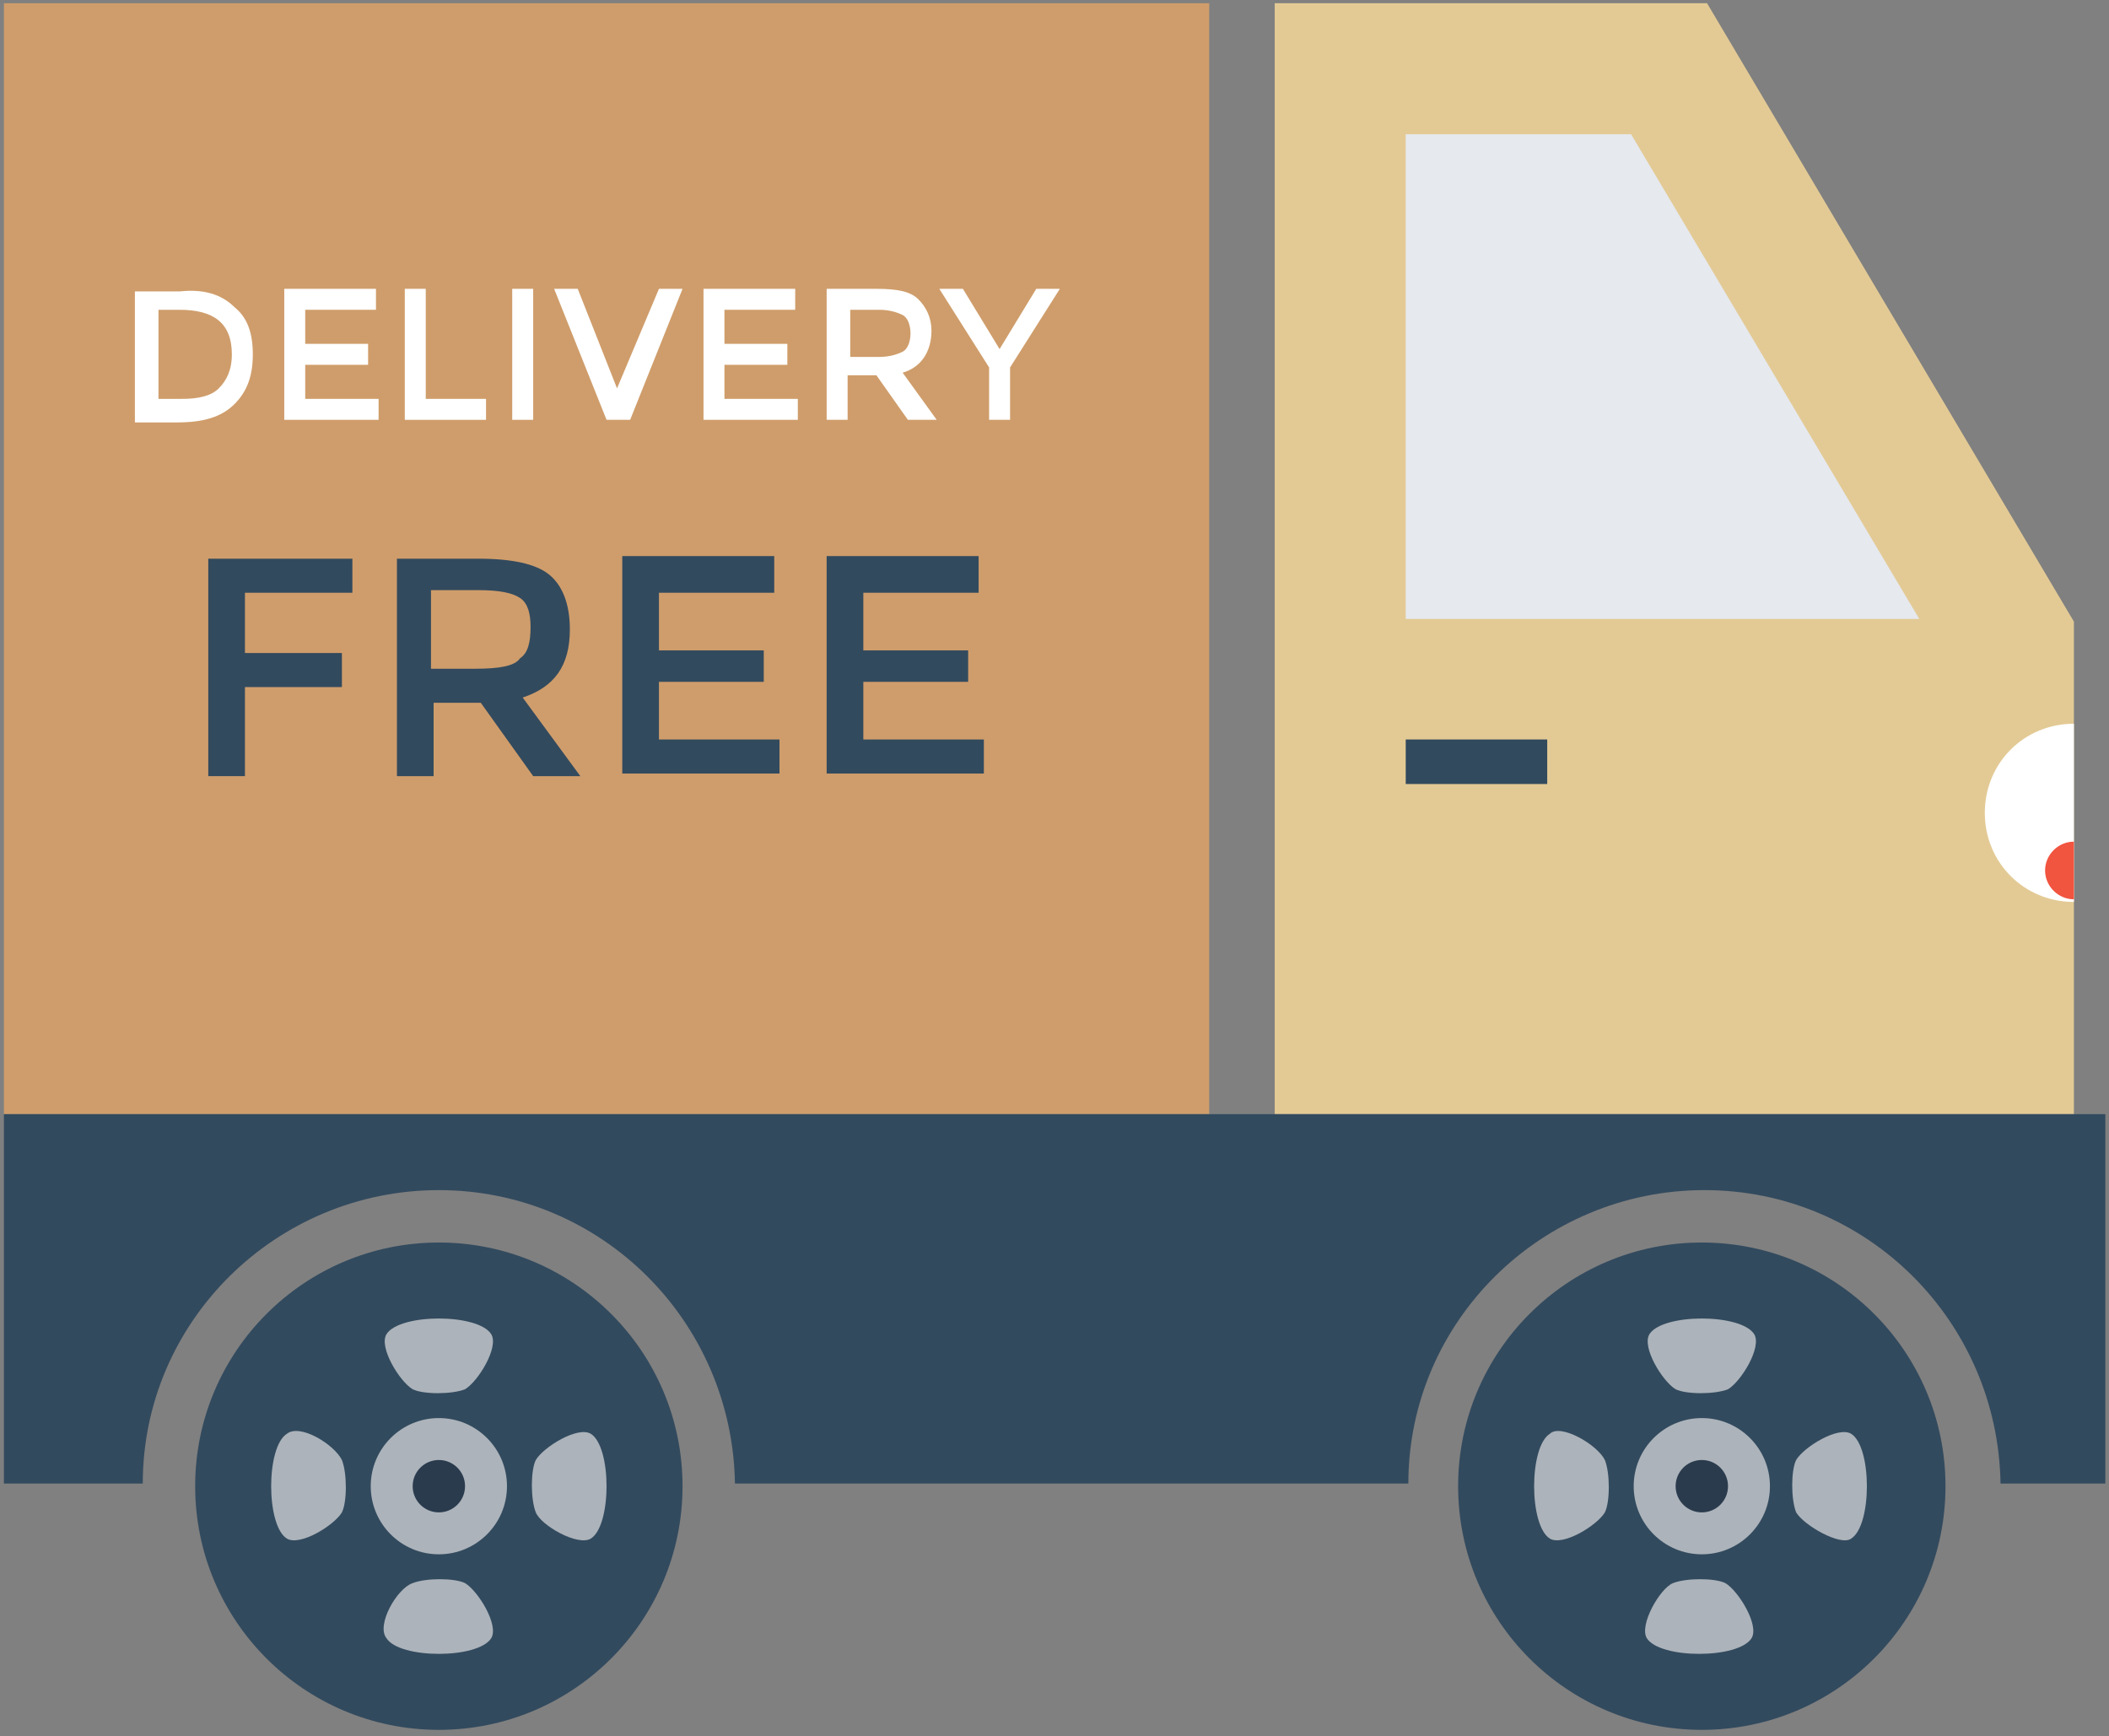 <?xml version="1.0" encoding="UTF-8"?>
<svg width="317px" height="261px" viewBox="0 0 317 261" version="1.1" xmlns="http://www.w3.org/2000/svg" xmlns:xlink="http://www.w3.org/1999/xlink">
    <rect x="0" y="0" width="317" height="261" fill="#808080" stroke="none"/>
    <!-- Generator: Sketch 43.1 (39012) - http://www.bohemiancoding.com/sketch -->
    <title>delivery-truck</title>
    <desc>Created with Sketch.</desc>
    <defs></defs>
    <g id="Page-1" stroke="none" stroke-width="1" fill="none" fill-rule="evenodd">
        <g id="delivery-truck" fill-rule="nonzero">
            <circle id="Oval" fill="#324A5E" cx="255.797" cy="223.403" r="36.628"></circle>
            <g id="Group" transform="translate(230, 198)" fill="#ACB3BA">
                <circle id="Oval" cx="25.797" cy="25.403" r="10.24"></circle>
                <path d="M29.735,10.831 C27.766,11.619 23.433,11.619 21.858,10.831 C19.889,9.649 16.738,4.529 17.92,2.56 C19.889,-0.591 31.705,-0.591 33.674,2.56 C34.855,4.529 31.705,9.649 29.735,10.831 Z" id="Shape"></path>
                <path d="M21.465,39.975 C23.434,39.187 27.767,39.187 29.342,39.975 C31.311,41.157 34.462,46.277 33.28,48.246 C31.311,51.397 19.495,51.397 17.526,48.246 C16.345,46.277 19.495,40.763 21.465,39.975 Z" id="Shape"></path>
                <path d="M39.975,29.342 C39.187,27.373 39.187,23.04 39.975,21.465 C41.157,19.496 46.277,16.345 48.246,17.527 C51.397,19.496 51.397,31.312 48.246,33.281 C46.671,34.462 41.157,31.311 39.975,29.342 Z" id="Shape"></path>
                <path d="M11.225,21.465 C12.013,23.434 12.013,27.767 11.225,29.342 C10.043,31.311 4.923,34.462 2.954,33.28 C-0.197,31.311 -0.197,19.495 2.954,17.526 C4.529,15.951 10.043,19.102 11.225,21.465 Z" id="Shape"></path>
            </g>
            <circle id="Oval" fill="#2B3B4E" cx="255.797" cy="223.403" r="3.938"></circle>
            <rect id="Rectangle-path" fill="#CF9D6B" x="0.585" y="0.486" width="181.169" height="166.991"></rect>
            <polygon id="Shape" fill="#E3CA95" points="311.723 93.434 256.585 0.486 191.6 0.486 191.6 167.477 311.723 167.477"></polygon>
            <polygon id="Shape" fill="#E6E9EE" points="288.486 93.04 245.163 20.178 211.292 20.178 211.292 93.04"></polygon>
            <rect id="Rectangle-path" fill="#324A5E" x="211.292" y="111.157" width="21.268" height="6.695"></rect>
            <path d="M298.332,122.185 C298.332,129.668 304.24,135.576 311.723,135.576 L311.723,108.794 C304.24,108.794 298.332,114.702 298.332,122.185 Z" id="Shape" fill="#FFFFFF"></path>
            <path d="M307.391,130.849 C307.391,133.212 309.36,135.181 311.723,135.181 L311.723,126.516 C309.36,126.517 307.391,128.486 307.391,130.849 Z" id="Shape" fill="#F1543F"></path>
            <g id="Group" transform="translate(0, 167)" fill="#324A5E">
                <path d="M315.662,0.477 L0.585,0.477 L0.585,56.009 L21.459,56.009 C21.459,31.591 41.545,11.898 65.964,11.898 C90.383,11.898 110.075,31.59 110.469,56.009 L211.687,56.009 C211.687,31.591 231.773,11.898 256.192,11.898 C280.61,11.898 300.303,31.59 300.697,56.009 L316.451,56.009 L316.451,0.477 L315.662,0.477 Z" id="Shape"></path>
                <circle id="Oval" cx="65.963" cy="56.403" r="36.628"></circle>
            </g>
            <g id="Group" transform="translate(40, 198)" fill="#ACB3BA">
                <circle id="Oval" cx="25.963" cy="25.403" r="10.24"></circle>
                <path d="M29.902,10.831 C27.933,11.619 23.6,11.619 22.025,10.831 C20.056,9.649 16.905,4.529 18.087,2.56 C20.056,-0.591 31.872,-0.591 33.841,2.56 C35.022,4.529 31.871,9.649 29.902,10.831 Z" id="Shape"></path>
                <path d="M22.025,39.975 C23.994,39.187 28.327,39.187 29.902,39.975 C31.871,41.157 35.022,46.277 33.84,48.246 C31.871,51.397 20.055,51.397 18.086,48.246 C16.511,46.277 19.662,40.763 22.025,39.975 Z" id="Shape"></path>
                <path d="M40.535,29.342 C39.747,27.373 39.747,23.04 40.535,21.465 C41.717,19.496 46.837,16.345 48.806,17.527 C51.957,19.496 51.957,31.312 48.806,33.281 C46.837,34.462 41.323,31.311 40.535,29.342 Z" id="Shape"></path>
                <path d="M11.391,21.465 C12.179,23.434 12.179,27.767 11.391,29.342 C10.209,31.311 5.089,34.462 3.12,33.28 C-0.031,31.311 -0.031,19.495 3.12,17.526 C5.089,15.951 10.209,19.102 11.391,21.465 Z" id="Shape"></path>
            </g>
            <circle id="Oval" fill="#2B3B4E" cx="65.963" cy="223.403" r="3.938"></circle>
            <g id="Group" transform="translate(20, 43)" fill="#FFFFFF">
                <path d="M15.243,3.172 C17.212,4.747 18,7.11 18,10.261 C18,13.412 17.212,15.775 15.243,17.744 C13.274,19.713 10.517,20.501 6.578,20.501 L0.276,20.501 L0.276,0.809 L6.971,0.809 C10.517,0.415 13.274,1.203 15.243,3.172 Z M14.849,10.262 C14.849,5.536 12.092,3.567 6.972,3.567 L3.821,3.567 L3.821,16.958 L7.366,16.958 C9.729,16.958 11.698,16.564 12.88,15.383 C14.062,14.2 14.849,12.625 14.849,10.262 Z" id="Shape"></path>
                <polygon id="Shape" points="36.511 0.415 36.511 3.566 25.877 3.566 25.877 8.686 35.329 8.686 35.329 11.837 25.877 11.837 25.877 16.957 36.905 16.957 36.905 20.108 22.727 20.108 22.727 0.416 36.511 0.416"></polygon>
                <polygon id="Shape" points="40.843 20.108 40.843 0.416 43.994 0.416 43.994 16.958 53.052 16.958 53.052 20.109 40.843 20.109"></polygon>
                <polygon id="Shape" points="56.991 0.415 60.142 0.415 60.142 20.107 56.991 20.107"></polygon>
                <polygon id="Shape" points="74.714 20.108 71.169 20.108 63.292 0.416 66.837 0.416 72.745 15.382 79.047 0.416 82.592 0.416"></polygon>
                <polygon id="Shape" points="99.526 0.415 99.526 3.566 88.892 3.566 88.892 8.686 98.344 8.686 98.344 11.837 88.892 11.837 88.892 16.957 99.92 16.957 99.92 20.108 85.742 20.108 85.742 0.416 99.526 0.416"></polygon>
                <path d="M120.006,6.717 C120.006,9.868 118.431,12.231 115.674,13.019 L120.794,20.108 L116.462,20.108 L111.736,13.413 L107.404,13.413 L107.404,20.108 L104.253,20.108 L104.253,0.416 L111.736,0.416 C114.887,0.416 116.856,0.81 118.038,1.991 C119.218,3.172 120.006,4.748 120.006,6.717 Z M115.674,9.868 C116.462,9.474 116.856,8.293 116.856,7.111 C116.856,5.929 116.462,4.748 115.674,4.354 C114.886,3.96 113.705,3.566 112.129,3.566 L107.797,3.566 L107.797,10.655 L112.129,10.655 C113.705,10.655 114.886,10.262 115.674,9.868 Z" id="Shape"></path>
                <polygon id="Shape" points="132.215 20.108 128.67 20.108 128.67 12.231 121.187 0.416 124.732 0.416 130.246 9.474 135.76 0.416 139.305 0.416 131.822 12.231 131.822 20.108"></polygon>
            </g>
            <g id="Group" transform="translate(31, 83)" fill="#324A5E">
                <polygon id="Shape" points="5.818 6.102 5.818 15.16 20.39 15.16 20.39 20.28 5.818 20.28 5.818 33.671 0.304 33.671 0.304 0.982 21.966 0.982 21.966 6.102"></polygon>
                <path d="M54.655,11.615 C54.655,17.129 52.292,20.28 47.566,21.855 L56.231,33.67 L49.142,33.67 L41.265,22.642 L34.176,22.642 L34.176,33.67 L28.662,33.67 L28.662,0.981 L40.871,0.981 C45.991,0.981 49.536,1.769 51.505,3.344 C53.474,4.92 54.655,7.677 54.655,11.615 Z M47.172,15.948 C48.354,15.16 48.747,13.585 48.747,11.222 C48.747,9.253 48.353,7.677 47.172,6.89 C45.991,6.103 44.021,5.708 40.87,5.708 L33.781,5.708 L33.781,17.523 L40.476,17.523 C44.022,17.523 46.385,17.129 47.172,15.948 Z" id="Shape"></path>
                <polygon id="Shape" points="85.375 0.982 85.375 6.102 68.046 6.102 68.046 14.767 83.8 14.767 83.8 19.493 68.046 19.493 68.046 28.158 86.163 28.158 86.163 33.278 62.532 33.278 62.532 0.589 85.375 0.589"></polygon>
                <polygon id="Shape" points="116.095 0.982 116.095 6.102 98.766 6.102 98.766 14.767 114.52 14.767 114.52 19.493 98.766 19.493 98.766 28.158 116.883 28.158 116.883 33.278 93.252 33.278 93.252 0.589 116.095 0.589 116.095 0.982"></polygon>
            </g>
        </g>
    </g>
</svg>